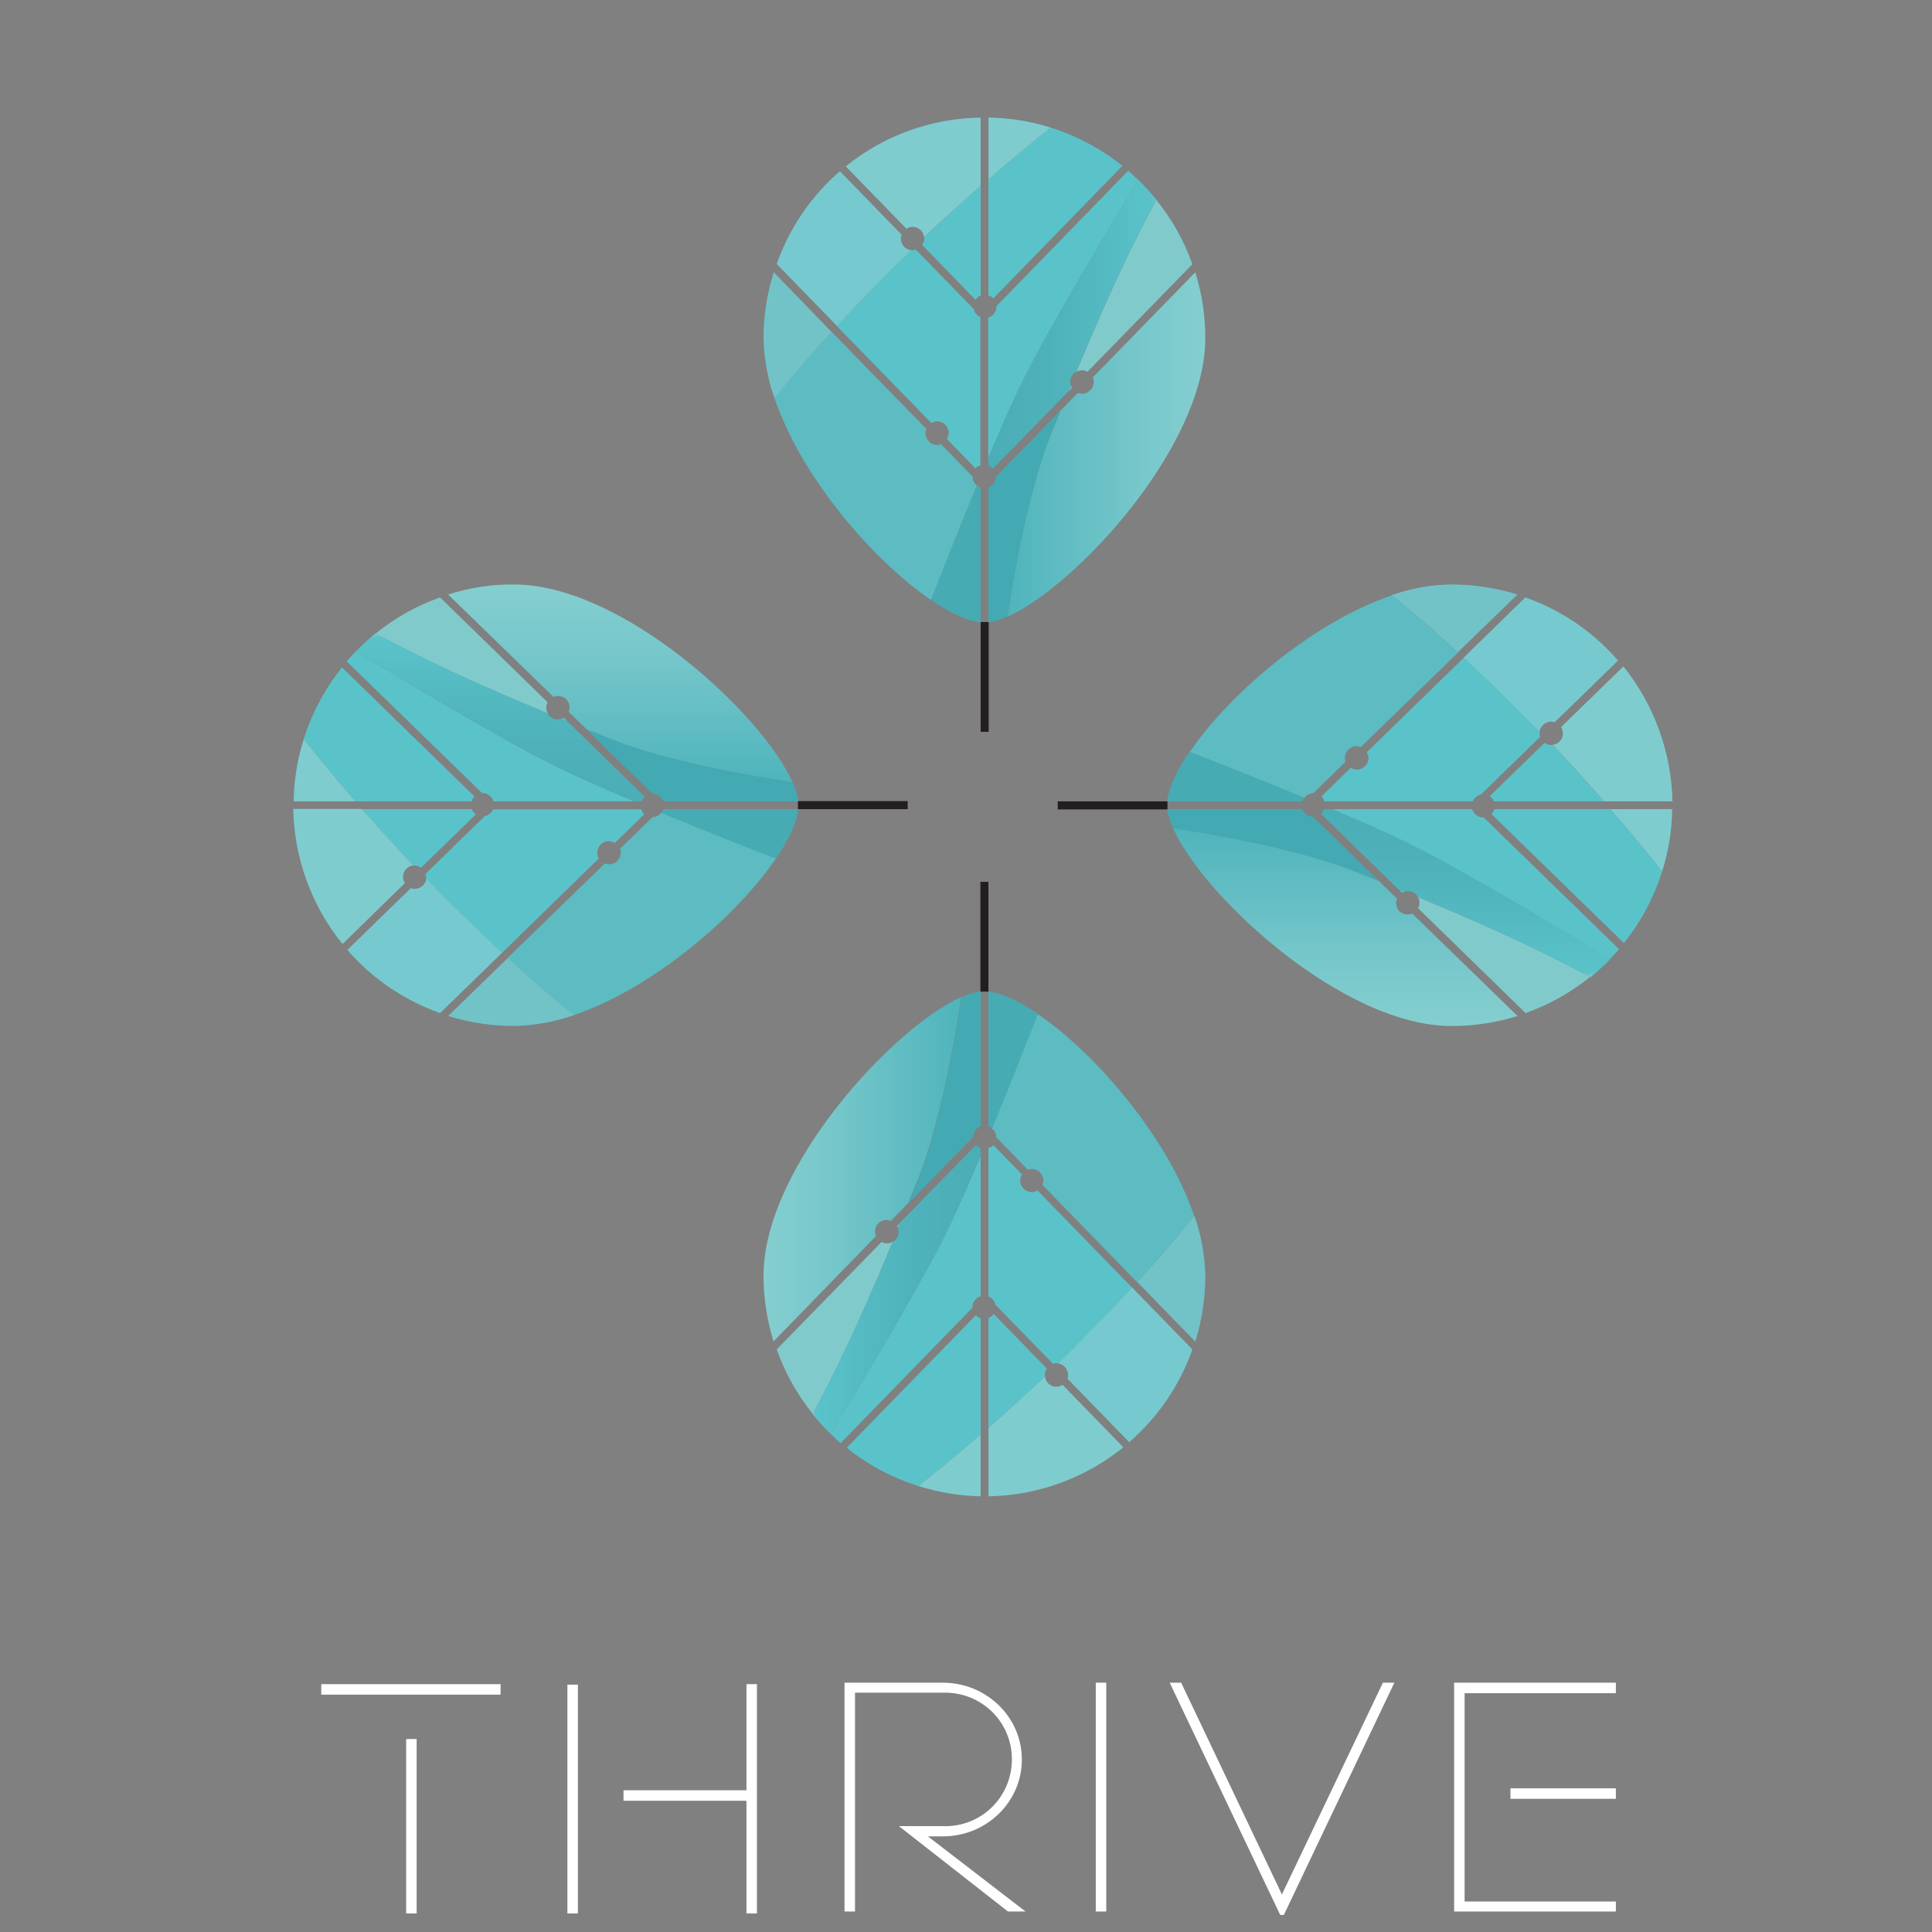 <?xml version="1.0" encoding="utf-8"?>
<!-- Generator: Adobe Illustrator 21.0.0, SVG Export Plug-In . SVG Version: 6.00 Build 0)  -->
<svg version="1.1" id="Layer_1" xmlns="http://www.w3.org/2000/svg" xmlns:xlink="http://www.w3.org/1999/xlink" x="0px" y="0px"
	 viewBox="0 0 792 792" style="enable-background:new 0 0 792 792;" xml:space="preserve">
<rect x="0" y="0" width="792" height="792" fill="#808080" stroke="none"/>
<style type="text/css">
	.st0{fill:#FFFFFF;}
	.st1{clip-path:url(#SVGID_2_);}
	.st2{fill:#231F20;}
	.st3{clip-path:url(#SVGID_4_);}
	.st4{fill:#5AC3CA;}
	.st5{fill:#81CACC;}
	.st6{fill:#5CBCC2;}
	.st7{clip-path:url(#SVGID_6_);}
	.st8{fill:url(#SVGID_7_);}
	.st9{clip-path:url(#SVGID_9_);}
	.st10{fill:#76CACF;}
	.st11{fill:#7FCCCF;}
	.st12{fill:#72C3C8;}
	.st13{clip-path:url(#SVGID_11_);}
	.st14{fill:url(#SVGID_12_);}
	.st15{clip-path:url(#SVGID_14_);}
	.st16{fill:#47ABB3;}
	.st17{fill:#43AAB3;}
	.st18{clip-path:url(#SVGID_16_);}
	.st19{fill:url(#SVGID_17_);}
	.st20{clip-path:url(#SVGID_19_);}
	.st21{clip-path:url(#SVGID_21_);}
	.st22{fill:url(#SVGID_22_);}
	.st23{clip-path:url(#SVGID_24_);}
	.st24{clip-path:url(#SVGID_26_);}
	.st25{fill:url(#SVGID_27_);}
	.st26{clip-path:url(#SVGID_29_);}
	.st27{clip-path:url(#SVGID_31_);}
	.st28{fill:url(#SVGID_32_);}
	.st29{clip-path:url(#SVGID_34_);}
	.st30{clip-path:url(#SVGID_36_);}
	.st31{fill:url(#SVGID_37_);}
	.st32{clip-path:url(#SVGID_39_);}
	.st33{clip-path:url(#SVGID_41_);}
	.st34{fill:url(#SVGID_42_);}
	.st35{clip-path:url(#SVGID_44_);}
</style>
<title>Artboard 1</title>
<path class="st0" d="M205.2,694.7h-73.5v-4.3h73.5V694.7z M170.8,784.4h-4.3v-71.5h4.3V784.4z"/>
<path class="st0" d="M236.9,784.4h-4.3v-93.8h4.3V784.4z M310.3,784.4h-4.3v-46.2h-50.4v-4.3h50.4v-43.5h4.3V784.4z"/>
<g>
	<g>
		<defs>
			<rect id="SVGID_1_" width="792" height="792"/>
		</defs>
		<clipPath id="SVGID_2_">
			<use xlink:href="#SVGID_1_"  style="overflow:visible;"/>
		</clipPath>
		<g class="st1">
			<path class="st0" d="M420.4,783.6h-7.2l-44.7-35h18.1c15.2,0.5,27.7-11.3,28.2-26.5c0.5-15.2-11.3-27.7-26.5-28.2
				c-0.6,0-1.2,0-1.8,0h-36v89.7h-4.3v-93.8h40.3c17.9,0,32.4,14.1,32.4,31.5c0,17.4-14.5,31.5-32.4,31.5h-6.1L420.4,783.6z"/>
			<rect x="449.2" y="689.8" class="st0" width="4.3" height="93.8"/>
			<polygon class="st0" points="571.6,689.8 526.3,785 524.8,785 479.5,689.8 484.2,689.8 525.5,776.6 566.9,689.8 			"/>
			<path class="st0" d="M662.4,783.6h-66.3v-93.8h66.3v4.3h-62v85.4h62V783.6z M662.4,737.4h-43.2v-4.3h43.2V737.4z"/>
		</g>
	</g>
</g>
<rect x="402" y="255" class="st2" width="3.3" height="45"/>
<g>
	<g>
		<defs>
			<rect id="SVGID_3_" width="792" height="792"/>
		</defs>
		<clipPath id="SVGID_4_">
			<use xlink:href="#SVGID_3_"  style="overflow:visible;"/>
		</clipPath>
		<g class="st3">
			<path class="st4" d="M360.8,115c-6.8,7-12.7,13.2-17.8,18.6l38.8,39.8c0.7-0.4,1.5-0.7,2.3-0.7c2.6,0,4.8,2.1,4.8,4.8l0,0
				c0,0.9-0.3,1.7-0.8,2.4l11.8,12.1c0.5-0.6,1.2-1,2-1.2V130c-1.4-0.6-2.5-1.9-2.8-3.4l-23.7-24.3c-0.5,0.2-0.9,0.3-1.4,0.3
				c-0.3,0-0.5,0-0.8-0.1C369.2,106.5,365,110.7,360.8,115"/>
			<path class="st4" d="M405.2,121.1c0.8,0.2,1.4,0.6,2,1.2L460.1,68c-8.7-7-18.7-12.3-29.4-15.7c-6.9,5.5-15.7,12.7-25.5,21.2
				V121.1z"/>
			<path class="st4" d="M378.9,97.8c0,0.9-0.3,1.8-0.9,2.6l21.9,22.5c0.5-0.8,1.2-1.4,2.1-1.7v-45c-7.4,6.4-15.2,13.5-23.2,21.1
				C378.9,97.5,378.9,97.7,378.9,97.8"/>
			<path class="st4" d="M439.5,158.9c-0.2-0.3-0.4-0.7-0.5-1.1l-1.1,2.8L439.5,158.9z"/>
			<path class="st5" d="M443.6,151.8c0.8,0,1.6,0.2,2.2,0.6l43-44.1c-3.4-9.6-8.4-18.5-14.8-26.4c-7.5,14.1-16.7,31.8-32.8,70.6
				C441.9,152,442.7,151.8,443.6,151.8"/>
			<path class="st4" d="M466.6,73.8c-1.3-1.3-2.7-2.6-4.1-3.8l-54,55.5c0,0.1,0,0.1,0,0.2c0,2.1-1.4,3.9-3.4,4.5v57.7
				c5.7-13.6,11.3-26.2,15.7-34.8C431.4,132.2,454.8,93.2,466.6,73.8"/>
			<path class="st6" d="M398.7,195.4L398.7,195.4l-12.9-13.3c-0.5,0.2-1.1,0.3-1.6,0.3c-2.6,0-4.8-2.1-4.8-4.8l0,0
				c0-0.6,0.1-1.2,0.4-1.7L340.9,136c-12,13.1-19.2,21.8-23.4,27.2c11.1,32.8,40.8,66.9,64.2,82.8c4.2-10.8,11.3-28.9,18.8-47
				C399.4,198.2,398.7,196.8,398.7,195.4"/>
		</g>
	</g>
</g>
<g>
	<g>
		<defs>
			<path id="SVGID_5_" d="M448,154.7c1,2.4-0.1,5.2-2.5,6.3c-0.6,0.3-1.2,0.4-1.9,0.4c-0.6,0-1.2-0.1-1.7-0.4l-7.2,7.4
				c-1.2,3.1-2.5,6.3-3.9,9.6c-9.4,23.6-15.5,58.9-17.8,74.8c28.1-12.5,81.1-69.8,81.1-114.2c0-9.2-1.4-18.3-4.1-27L448,154.7z"/>
		</defs>
		<clipPath id="SVGID_6_">
			<use xlink:href="#SVGID_5_"  style="overflow:visible;"/>
		</clipPath>
		<g class="st7">
			
				<linearGradient id="SVGID_7_" gradientUnits="userSpaceOnUse" x1="-1740.282" y1="738.765" x2="-1739.282" y2="738.765" gradientTransform="matrix(81.13 0 0 -81.13 141602.062 60118.227)">
				<stop  offset="0" style="stop-color:#4FB4BC"/>
				<stop  offset="0.13" style="stop-color:#57B8BF"/>
				<stop  offset="0.69" style="stop-color:#78C8CB"/>
				<stop  offset="1" style="stop-color:#85CECF"/>
			</linearGradient>
			<rect x="413" y="111.6" class="st8" width="81.1" height="141.2"/>
		</g>
	</g>
</g>
<g>
	<g>
		<defs>
			<rect id="SVGID_8_" width="792" height="792"/>
		</defs>
		<clipPath id="SVGID_9_">
			<use xlink:href="#SVGID_8_"  style="overflow:visible;"/>
		</clipPath>
		<g class="st9">
			<path class="st10" d="M369.3,97.8c0-0.5,0.1-1.1,0.3-1.6l-25.3-26c-11.8,10.2-20.7,23.3-25.9,38l24.7,25.4
				c5.1-5.5,11-11.7,17.8-18.6c4.1-4.2,8.3-8.4,12.5-12.4C371,102.2,369.3,100.2,369.3,97.8"/>
			<path class="st11" d="M405.2,73.5c9.8-8.5,18.6-15.7,25.5-21.2c-8.3-2.6-16.9-4-25.5-4.1V73.5z"/>
			<path class="st11" d="M346.7,68.2l24.9,25.6c0.7-0.5,1.6-0.8,2.5-0.8c2.4,0,4.5,1.8,4.7,4.2c8-7.5,15.8-14.6,23.2-21v-28
				C381.8,48.5,362.4,55.5,346.7,68.2"/>
			<path class="st12" d="M317.2,111.6c-2.8,8.8-4.2,17.9-4.2,27.1c0.2,8.4,1.7,16.7,4.5,24.6c4.2-5.4,11.4-14.2,23.4-27.2
				L317.2,111.6z"/>
		</g>
	</g>
</g>
<g>
	<g>
		<defs>
			<path id="SVGID_10_" d="M420.8,153c-4.4,8.6-10,21.2-15.7,34.8v3.1c0.7,0.3,1.4,0.7,1.9,1.3l30.8-31.6l1.1-2.8
				c-0.1-0.4-0.2-0.8-0.2-1.3c0-1.7,0.9-3.3,2.5-4.1c16.1-38.8,25.3-56.4,32.8-70.6c-2.3-2.8-4.8-5.6-7.4-8.1
				C454.8,93.3,431.4,132.2,420.8,153"/>
		</defs>
		<clipPath id="SVGID_11_">
			<use xlink:href="#SVGID_10_"  style="overflow:visible;"/>
		</clipPath>
		<g class="st13">
			
				<linearGradient id="SVGID_12_" gradientUnits="userSpaceOnUse" x1="-1736.411" y1="729.343" x2="-1735.411" y2="729.343" gradientTransform="matrix(68.86 0 0 -68.86 119974.484 50355.582)">
				<stop  offset="0" style="stop-color:#4BADB5"/>
				<stop  offset="0.46" style="stop-color:#50B4BC"/>
				<stop  offset="0.97" style="stop-color:#5AC3CA"/>
				<stop  offset="1" style="stop-color:#85CECF"/>
			</linearGradient>
			<rect x="405.2" y="73.8" class="st14" width="68.9" height="118.5"/>
		</g>
	</g>
</g>
<g>
	<g>
		<defs>
			<rect id="SVGID_13_" width="792" height="792"/>
		</defs>
		<clipPath id="SVGID_14_">
			<use xlink:href="#SVGID_13_"  style="overflow:visible;"/>
		</clipPath>
		<g class="st15">
			<path class="st16" d="M402,199.9c-0.6-0.2-1.1-0.5-1.5-0.9c-7.5,18.1-14.6,36.2-18.8,47c7.8,5.3,14.9,8.6,20.3,9.1V199.9z"/>
			<path class="st17" d="M405.2,199.8v55.3c2.7-0.4,5.4-1.2,7.8-2.4c2.4-15.9,8.4-51.2,17.8-74.8c1.3-3.3,2.6-6.5,3.9-9.6
				l-26.4,27.1C408.2,197.5,407,199.2,405.2,199.8"/>
			<rect x="401.9" y="361.5" class="st2" width="3.3" height="45"/>
			<path class="st4" d="M446.3,546.5c6.8-7,12.7-13.2,17.8-18.6L425.3,488c-0.7,0.4-1.5,0.7-2.3,0.7c-2.6,0-4.8-2.1-4.8-4.8l0,0
				c0-0.9,0.3-1.7,0.8-2.4l-11.8-12.1c-0.5,0.6-1.2,1-2,1.2v60.8c1.4,0.6,2.5,1.9,2.8,3.4l23.7,24.3c0.5-0.2,0.9-0.3,1.4-0.3
				c0.3,0,0.5,0,0.8,0.1C438,554.9,442.2,550.7,446.3,546.5"/>
			<path class="st4" d="M402,540.4c-0.8-0.2-1.4-0.6-2-1.2l-52.9,54.3c8.7,7,18.7,12.3,29.4,15.7c6.9-5.5,15.7-12.8,25.5-21.2V540.4
				z"/>
			<path class="st4" d="M428.3,563.7c0-0.9,0.3-1.8,0.9-2.6l-21.9-22.5c-0.5,0.8-1.2,1.4-2.1,1.7v45c7.4-6.4,15.2-13.5,23.2-21
				C428.3,564.1,428.3,563.9,428.3,563.7"/>
			<path class="st4" d="M367.7,502.6c0.2,0.3,0.4,0.7,0.5,1.1l1.1-2.8L367.7,502.6z"/>
			<path class="st5" d="M363.6,509.7c-0.8,0-1.6-0.2-2.2-0.6l-43,44.1c3.4,9.6,8.4,18.5,14.8,26.4c7.5-14.1,16.7-31.8,32.8-70.6
				C365.2,509.5,364.4,509.7,363.6,509.7"/>
			<path class="st4" d="M340.5,587.8c1.3,1.3,2.7,2.6,4.1,3.8l54-55.5c0-0.1,0-0.1,0-0.2c0-2.1,1.4-3.9,3.4-4.5v-57.7
				c-5.7,13.6-11.3,26.2-15.7,34.8C375.8,529.3,352.4,568.3,340.5,587.8"/>
			<path class="st6" d="M408.4,466.2L408.4,466.2l12.9,13.3c0.5-0.2,1.1-0.3,1.6-0.3c2.6,0,4.8,2.1,4.8,4.8l0,0
				c0,0.6-0.1,1.2-0.4,1.7l38.8,39.9c12-13.1,19.2-21.8,23.4-27.2c-11.1-32.8-40.8-66.9-64.2-82.8c-4.2,10.8-11.3,28.9-18.8,47
				C407.8,463.4,408.4,464.7,408.4,466.2"/>
		</g>
	</g>
</g>
<g>
	<g>
		<defs>
			<path id="SVGID_15_" d="M313,522.9c0,9.2,1.4,18.3,4.1,27l42-43.2c-1-2.4,0-5.2,2.4-6.2c1.2-0.5,2.5-0.5,3.7,0l7.2-7.4
				c1.2-3.1,2.5-6.3,3.9-9.6c9.4-23.6,15.4-58.9,17.8-74.8C366.1,421.2,313,478.6,313,522.9"/>
		</defs>
		<clipPath id="SVGID_16_">
			<use xlink:href="#SVGID_15_"  style="overflow:visible;"/>
		</clipPath>
		<g class="st18">
			
				<linearGradient id="SVGID_17_" gradientUnits="userSpaceOnUse" x1="-1783.717" y1="845.213" x2="-1782.718" y2="845.213" gradientTransform="matrix(-81.13 0 0 81.13 -144318.891 -68092.695)">
				<stop  offset="0" style="stop-color:#4FB4BC"/>
				<stop  offset="0.13" style="stop-color:#57B8BF"/>
				<stop  offset="0.69" style="stop-color:#78C8CB"/>
				<stop  offset="1" style="stop-color:#85CECF"/>
			</linearGradient>
			<rect x="313" y="408.8" class="st19" width="81.1" height="141.2"/>
		</g>
	</g>
</g>
<g>
	<g>
		<defs>
			<rect id="SVGID_18_" width="792" height="792"/>
		</defs>
		<clipPath id="SVGID_19_">
			<use xlink:href="#SVGID_18_"  style="overflow:visible;"/>
		</clipPath>
		<g class="st20">
			<path class="st10" d="M437.9,563.7c0,0.5-0.1,1.1-0.3,1.5l25.3,26c11.8-10.2,20.7-23.3,25.9-38l-24.7-25.4
				c-5.1,5.5-11,11.7-17.8,18.6c-4.1,4.2-8.3,8.4-12.5,12.5C436.1,559.3,437.8,561.3,437.9,563.7"/>
			<path class="st11" d="M402,588c-9.8,8.5-18.6,15.7-25.5,21.2c8.3,2.6,16.9,4,25.5,4.2V588z"/>
			<path class="st11" d="M460.5,593.3l-24.9-25.6c-0.7,0.5-1.6,0.8-2.5,0.8c-2.4,0-4.5-1.8-4.7-4.2c-8,7.5-15.8,14.6-23.2,21v28.1
				C425.3,613.1,444.8,606,460.5,593.3"/>
			<path class="st12" d="M490,550c2.7-8.8,4.1-17.9,4.1-27.1c-0.2-8.4-1.7-16.7-4.5-24.6c-4.2,5.4-11.4,14.2-23.4,27.2L490,550z"/>
		</g>
	</g>
</g>
<g>
	<g>
		<defs>
			<path id="SVGID_20_" d="M369.3,500.9l-1.1,2.8c0.1,0.4,0.2,0.8,0.2,1.3c0,1.7-0.9,3.3-2.5,4.1c-16.1,38.8-25.3,56.4-32.8,70.6
				c2.3,2.8,4.8,5.6,7.4,8.1c11.9-19.5,35.2-58.4,45.8-79.2c4.4-8.5,10-21.2,15.7-34.8v-3.1c-0.7-0.3-1.4-0.7-1.9-1.3L369.3,500.9z"
				/>
		</defs>
		<clipPath id="SVGID_21_">
			<use xlink:href="#SVGID_20_"  style="overflow:visible;"/>
		</clipPath>
		<g class="st21">
			
				<linearGradient id="SVGID_22_" gradientUnits="userSpaceOnUse" x1="-1787.588" y1="854.758" x2="-1786.588" y2="854.758" gradientTransform="matrix(-68.86 0 0 68.86 -122691.32 -58330.051)">
				<stop  offset="0" style="stop-color:#4BADB5"/>
				<stop  offset="0.46" style="stop-color:#50B4BC"/>
				<stop  offset="0.97" style="stop-color:#5AC3CA"/>
				<stop  offset="1" style="stop-color:#85CECF"/>
			</linearGradient>
			<rect x="333.1" y="469.3" class="st22" width="68.9" height="118.5"/>
		</g>
	</g>
</g>
<g>
	<g>
		<defs>
			<rect id="SVGID_23_" width="792" height="792"/>
		</defs>
		<clipPath id="SVGID_24_">
			<use xlink:href="#SVGID_23_"  style="overflow:visible;"/>
		</clipPath>
		<g class="st23">
			<path class="st16" d="M405.2,461.7c0.5,0.2,1.1,0.5,1.5,0.9c7.5-18.1,14.6-36.2,18.8-47c-7.8-5.3-14.9-8.6-20.3-9.1V461.7z"/>
			<path class="st17" d="M402,461.7v-55.3c-2.7,0.4-5.4,1.2-7.8,2.4c-2.4,15.9-8.4,51.2-17.8,74.8c-1.3,3.3-2.6,6.5-3.9,9.6
				l26.4-27.1C399,464.1,400.2,462.4,402,461.7"/>
			<rect x="433.6" y="328.5" class="st2" width="45" height="3.3"/>
			<path class="st4" d="M618.7,287.4c-7-6.8-13.2-12.7-18.6-17.8l-39.8,38.8c0.4,0.7,0.7,1.5,0.7,2.3c0,2.6-2.1,4.8-4.8,4.8
				c-0.9,0-1.7-0.3-2.4-0.8l-12.1,11.8c0.6,0.5,1,1.2,1.2,2h60.8c0.6-1.4,1.9-2.5,3.4-2.8l24.3-23.7c-0.2-0.5-0.3-0.9-0.3-1.4
				c0-0.3,0-0.5,0.1-0.8C627.1,295.6,622.9,291.5,618.7,287.4"/>
			<path class="st4" d="M612.6,331.7c-0.2,0.8-0.6,1.4-1.2,2l54.3,52.9c7-8.7,12.3-18.7,15.7-29.4c-5.5-6.9-12.8-15.7-21.2-25.5
				H612.6z"/>
			<path class="st4" d="M635.8,305.4c-0.9,0-1.8-0.3-2.6-0.9l-22.5,21.9c0.8,0.5,1.4,1.2,1.7,2.1h45c-6.4-7.4-13.5-15.2-21-23.2
				C636.2,305.4,636,305.4,635.8,305.4"/>
			<path class="st4" d="M574.8,366c0.3-0.2,0.7-0.4,1.1-0.5l-2.8-1.1L574.8,366z"/>
			<path class="st5" d="M581.9,370.1c0,0.8-0.2,1.6-0.6,2.2l44.1,43c9.6-3.4,18.5-8.4,26.4-14.8c-14.1-7.5-31.8-16.7-70.6-32.8
				C581.7,368.5,581.9,369.3,581.9,370.1"/>
			<path class="st4" d="M659.9,393.2c1.3-1.3,2.6-2.7,3.8-4.1l-55.5-54c-0.1,0-0.1,0-0.2,0c-2.1,0-3.9-1.4-4.5-3.4h-57.7
				c13.6,5.7,26.2,11.3,34.8,15.7C601.5,357.9,640.4,381.3,659.9,393.2"/>
			<path class="st6" d="M538.3,325.2L538.3,325.2l13.3-12.9c-0.2-0.5-0.3-1.1-0.3-1.6c0-2.6,2.1-4.8,4.8-4.8c0.6,0,1.2,0.1,1.7,0.4
				l39.9-38.8c-13.1-12-21.8-19.2-27.2-23.4c-32.8,11.1-66.9,40.8-82.8,64.2c10.8,4.2,28.9,11.3,47,18.8
				C535.5,325.9,536.8,325.2,538.3,325.2"/>
		</g>
	</g>
</g>
<g>
	<g>
		<defs>
			<path id="SVGID_25_" d="M595.1,420.6c9.2,0,18.3-1.4,27-4.1l-43.2-42c-2.4,1-5.2,0-6.2-2.4c-0.5-1.2-0.5-2.5,0-3.7l-7.4-7.2
				l-9.6-3.9c-23.6-9.4-58.9-15.5-74.8-17.8C493.3,367.6,550.7,420.7,595.1,420.6"/>
		</defs>
		<clipPath id="SVGID_26_">
			<use xlink:href="#SVGID_25_"  style="overflow:visible;"/>
		</clipPath>
		<g class="st24">
			
				<linearGradient id="SVGID_27_" gradientUnits="userSpaceOnUse" x1="-1708.777" y1="813.707" x2="-1707.777" y2="813.707" gradientTransform="matrix(0 81.13 81.13 0 -65464.539 138972.578)">
				<stop  offset="0" style="stop-color:#4FB4BC"/>
				<stop  offset="0.13" style="stop-color:#57B8BF"/>
				<stop  offset="0.69" style="stop-color:#78C8CB"/>
				<stop  offset="1" style="stop-color:#85CECF"/>
			</linearGradient>
			<rect x="480.9" y="339.5" class="st25" width="141.2" height="81.1"/>
		</g>
	</g>
</g>
<g>
	<g>
		<defs>
			<rect id="SVGID_28_" width="792" height="792"/>
		</defs>
		<clipPath id="SVGID_29_">
			<use xlink:href="#SVGID_28_"  style="overflow:visible;"/>
		</clipPath>
		<g class="st26">
			<path class="st10" d="M635.8,295.8c0.5,0,1.1,0.1,1.5,0.3l26-25.3c-10.2-11.8-23.3-20.7-38-25.9L600,269.6
				c5.5,5.1,11.7,11,18.6,17.8c4.2,4.1,8.4,8.3,12.5,12.5C631.5,297.6,633.5,295.9,635.8,295.8"/>
			<path class="st11" d="M660.2,331.7c8.5,9.8,15.7,18.6,21.2,25.5c2.6-8.3,4-16.9,4.1-25.5H660.2z"/>
			<path class="st11" d="M665.5,273.2l-25.6,24.9c0.5,0.7,0.8,1.6,0.8,2.5c0,2.4-1.8,4.5-4.2,4.7c7.5,8,14.6,15.8,21,23.2h28.1
				C685.2,308.4,678.1,288.9,665.5,273.2"/>
			<path class="st12" d="M622.1,243.7c-8.8-2.7-17.9-4.1-27.1-4.1c-8.4,0.1-16.7,1.6-24.6,4.4c5.4,4.2,14.2,11.4,27.2,23.4
				L622.1,243.7z"/>
		</g>
	</g>
</g>
<g>
	<g>
		<defs>
			<path id="SVGID_30_" d="M542.8,331.7c-0.3,0.7-0.7,1.4-1.3,1.9l31.6,30.8l2.8,1.1c0.4-0.1,0.8-0.2,1.3-0.2c1.7,0,3.3,0.9,4.2,2.5
				c38.8,16.1,56.4,25.3,70.6,32.8c2.8-2.3,5.6-4.8,8.1-7.4c-19.5-11.9-58.4-35.2-79.2-45.8c-8.5-4.4-21.2-10-34.8-15.7L542.8,331.7
				z"/>
		</defs>
		<clipPath id="SVGID_31_">
			<use xlink:href="#SVGID_30_"  style="overflow:visible;"/>
		</clipPath>
		<g class="st27">
			
				<linearGradient id="SVGID_32_" gradientUnits="userSpaceOnUse" x1="-1699.293" y1="817.639" x2="-1698.292" y2="817.639" gradientTransform="matrix(0 68.86 68.86 0 -55701.895 117345)">
				<stop  offset="0" style="stop-color:#4BADB5"/>
				<stop  offset="0.46" style="stop-color:#50B4BC"/>
				<stop  offset="0.97" style="stop-color:#5AC3CA"/>
				<stop  offset="1" style="stop-color:#85CECF"/>
			</linearGradient>
			<rect x="541.5" y="331.7" class="st28" width="118.5" height="68.9"/>
		</g>
	</g>
</g>
<g>
	<g>
		<defs>
			<rect id="SVGID_33_" width="792" height="792"/>
		</defs>
		<clipPath id="SVGID_34_">
			<use xlink:href="#SVGID_33_"  style="overflow:visible;"/>
		</clipPath>
		<g class="st29">
			<path class="st16" d="M533.8,328.5c0.2-0.5,0.5-1.1,0.8-1.5c-18.1-7.5-36.2-14.6-47-18.8c-5.3,7.8-8.6,14.9-9.1,20.3H533.8z"/>
			<path class="st17" d="M533.8,331.7h-55.3c0.4,2.7,1.2,5.4,2.4,7.8c15.9,2.4,51.2,8.4,74.8,17.8l9.6,3.9l-27.1-26.4
				C536.2,334.7,534.5,333.5,533.8,331.7"/>
			<rect x="327.1" y="328.4" class="st2" width="45" height="3.3"/>
			<path class="st4" d="M187.1,372.9c7,6.8,13.2,12.7,18.6,17.8l39.8-38.8c-0.4-0.7-0.7-1.5-0.7-2.3c0-2.6,2.1-4.8,4.8-4.8l0,0
				c0.9,0,1.7,0.3,2.4,0.8l12.1-11.8c-0.6-0.5-1-1.2-1.2-2h-60.8c-0.6,1.4-1.9,2.5-3.4,2.8l-24.3,23.7c0.2,0.5,0.3,0.9,0.3,1.4
				c0,0.3,0,0.5-0.1,0.8C178.7,364.5,182.9,368.7,187.1,372.9"/>
			<path class="st4" d="M193.3,328.5c0.2-0.8,0.6-1.4,1.2-2l-54.3-52.9c-7,8.7-12.3,18.7-15.7,29.4c5.5,6.9,12.8,15.7,21.2,25.5
				H193.3z"/>
			<path class="st4" d="M170,354.8c0.9,0,1.8,0.3,2.6,0.9l22.5-21.9c-0.8-0.5-1.4-1.2-1.7-2.1h-45c6.4,7.4,13.5,15.2,21.1,23.2
				C169.6,354.8,169.8,354.8,170,354.8"/>
			<path class="st4" d="M231.1,294.2c-0.3,0.2-0.7,0.4-1.1,0.5l2.8,1.1L231.1,294.2z"/>
			<path class="st5" d="M223.9,290.1c0-0.8,0.2-1.6,0.6-2.2l-44.1-43c-9.6,3.4-18.5,8.4-26.4,14.8c14.1,7.5,31.8,16.7,70.6,32.8
				C224.1,291.7,223.9,290.9,223.9,290.1"/>
			<path class="st4" d="M145.9,267c-1.3,1.3-2.6,2.7-3.8,4.1l55.5,54c0.1,0,0.1,0,0.2,0c2.1,0,3.9,1.4,4.5,3.4H260
				c-13.6-5.7-26.2-11.3-34.8-15.7C204.3,302.3,165.4,278.9,145.9,267"/>
			<path class="st6" d="M267.5,335L267.5,335l-13.3,12.9c0.2,0.5,0.3,1.1,0.3,1.6c0,2.6-2.1,4.8-4.8,4.8l0,0c-0.6,0-1.2-0.1-1.7-0.4
				l-39.9,38.8c13.1,12,21.8,19.2,27.2,23.4c32.8-11.1,66.9-40.8,82.8-64.2c-10.8-4.2-28.9-11.3-47-18.8
				C270.3,334.3,268.9,334.9,267.5,335"/>
		</g>
	</g>
</g>
<g>
	<g>
		<defs>
			<path id="SVGID_35_" d="M183.7,243.7l43.2,42c2.4-1,5.2,0,6.2,2.4c0.5,1.2,0.5,2.5,0,3.7l7.4,7.2c3.1,1.2,6.3,2.5,9.6,3.9
				c23.6,9.4,58.9,15.5,74.8,17.8c-12.5-28.1-69.8-81.1-114.2-81.1C201.6,239.5,192.5,240.9,183.7,243.7"/>
		</defs>
		<clipPath id="SVGID_36_">
			<use xlink:href="#SVGID_35_"  style="overflow:visible;"/>
		</clipPath>
		<g class="st30">
			
				<linearGradient id="SVGID_37_" gradientUnits="userSpaceOnUse" x1="-1815.223" y1="770.271" x2="-1814.224" y2="770.271" gradientTransform="matrix(0 -81.13 -81.13 0 62746.367 -146948.375)">
				<stop  offset="0" style="stop-color:#4FB4BC"/>
				<stop  offset="0.13" style="stop-color:#57B8BF"/>
				<stop  offset="0.69" style="stop-color:#78C8CB"/>
				<stop  offset="1" style="stop-color:#85CECF"/>
			</linearGradient>
			<rect x="183.7" y="239.6" class="st31" width="141.2" height="81.1"/>
		</g>
	</g>
</g>
<g>
	<g>
		<defs>
			<rect id="SVGID_38_" width="792" height="792"/>
		</defs>
		<clipPath id="SVGID_39_">
			<use xlink:href="#SVGID_38_"  style="overflow:visible;"/>
		</clipPath>
		<g class="st32">
			<path class="st10" d="M170,364.4c-0.5,0-1.1-0.1-1.6-0.3l-26,25.3c10.2,11.8,23.3,20.7,38,25.9l25.4-24.7
				c-5.5-5.1-11.7-11-18.6-17.8c-4.2-4.1-8.4-8.3-12.4-12.5C174.4,362.6,172.4,364.3,170,364.4"/>
			<path class="st11" d="M145.7,328.5c-8.5-9.8-15.7-18.6-21.2-25.5c-2.6,8.3-4,16.9-4.1,25.5H145.7z"/>
			<path class="st11" d="M140.4,387l25.6-25c-0.5-0.7-0.8-1.6-0.8-2.5c0-2.4,1.8-4.5,4.2-4.7c-7.5-8-14.6-15.8-21.1-23.2h-28.1
				C120.6,351.8,127.7,371.3,140.4,387"/>
			<path class="st12" d="M183.7,416.5c8.8,2.7,17.9,4.1,27.1,4.1c8.4-0.2,16.7-1.7,24.6-4.5c-5.4-4.2-14.2-11.4-27.2-23.4
				L183.7,416.5z"/>
		</g>
	</g>
</g>
<g>
	<g>
		<defs>
			<path id="SVGID_40_" d="M145.9,267c19.5,11.9,58.4,35.2,79.2,45.8c8.6,4.4,21.2,10,34.8,15.7h3.1c0.3-0.7,0.7-1.4,1.3-1.9
				l-31.6-30.8l-2.8-1.1c-0.4,0.1-0.8,0.2-1.3,0.2c-1.7,0-3.3-0.9-4.1-2.5c-38.8-16.1-56.4-25.3-70.6-32.8
				C151.2,261.9,148.5,264.4,145.9,267"/>
		</defs>
		<clipPath id="SVGID_41_">
			<use xlink:href="#SVGID_40_"  style="overflow:visible;"/>
		</clipPath>
		<g class="st33">
			
				<linearGradient id="SVGID_42_" gradientUnits="userSpaceOnUse" x1="-1824.707" y1="766.462" x2="-1823.706" y2="766.462" gradientTransform="matrix(0 -68.86 -68.86 0 52983.738 -125320.805)">
				<stop  offset="0" style="stop-color:#4BADB5"/>
				<stop  offset="0.46" style="stop-color:#50B4BC"/>
				<stop  offset="0.97" style="stop-color:#5AC3CA"/>
				<stop  offset="1" style="stop-color:#85CECF"/>
			</linearGradient>
			<rect x="145.9" y="259.7" class="st34" width="118.5" height="68.9"/>
		</g>
	</g>
</g>
<g>
	<g>
		<defs>
			<rect id="SVGID_43_" width="792" height="792"/>
		</defs>
		<clipPath id="SVGID_44_">
			<use xlink:href="#SVGID_43_"  style="overflow:visible;"/>
		</clipPath>
		<g class="st35">
			<path class="st16" d="M272,331.7c-0.2,0.6-0.5,1.1-0.9,1.5c18.1,7.5,36.2,14.6,47,18.8c5.3-7.8,8.6-14.9,9.1-20.3H272z"/>
			<path class="st17" d="M272,328.5h55.3c-0.4-2.7-1.2-5.4-2.4-7.8c-15.9-2.4-51.2-8.4-74.8-17.8l-9.7-3.9l27.1,26.4
				C269.6,325.5,271.3,326.7,272,328.5"/>
		</g>
	</g>
</g>
</svg>
